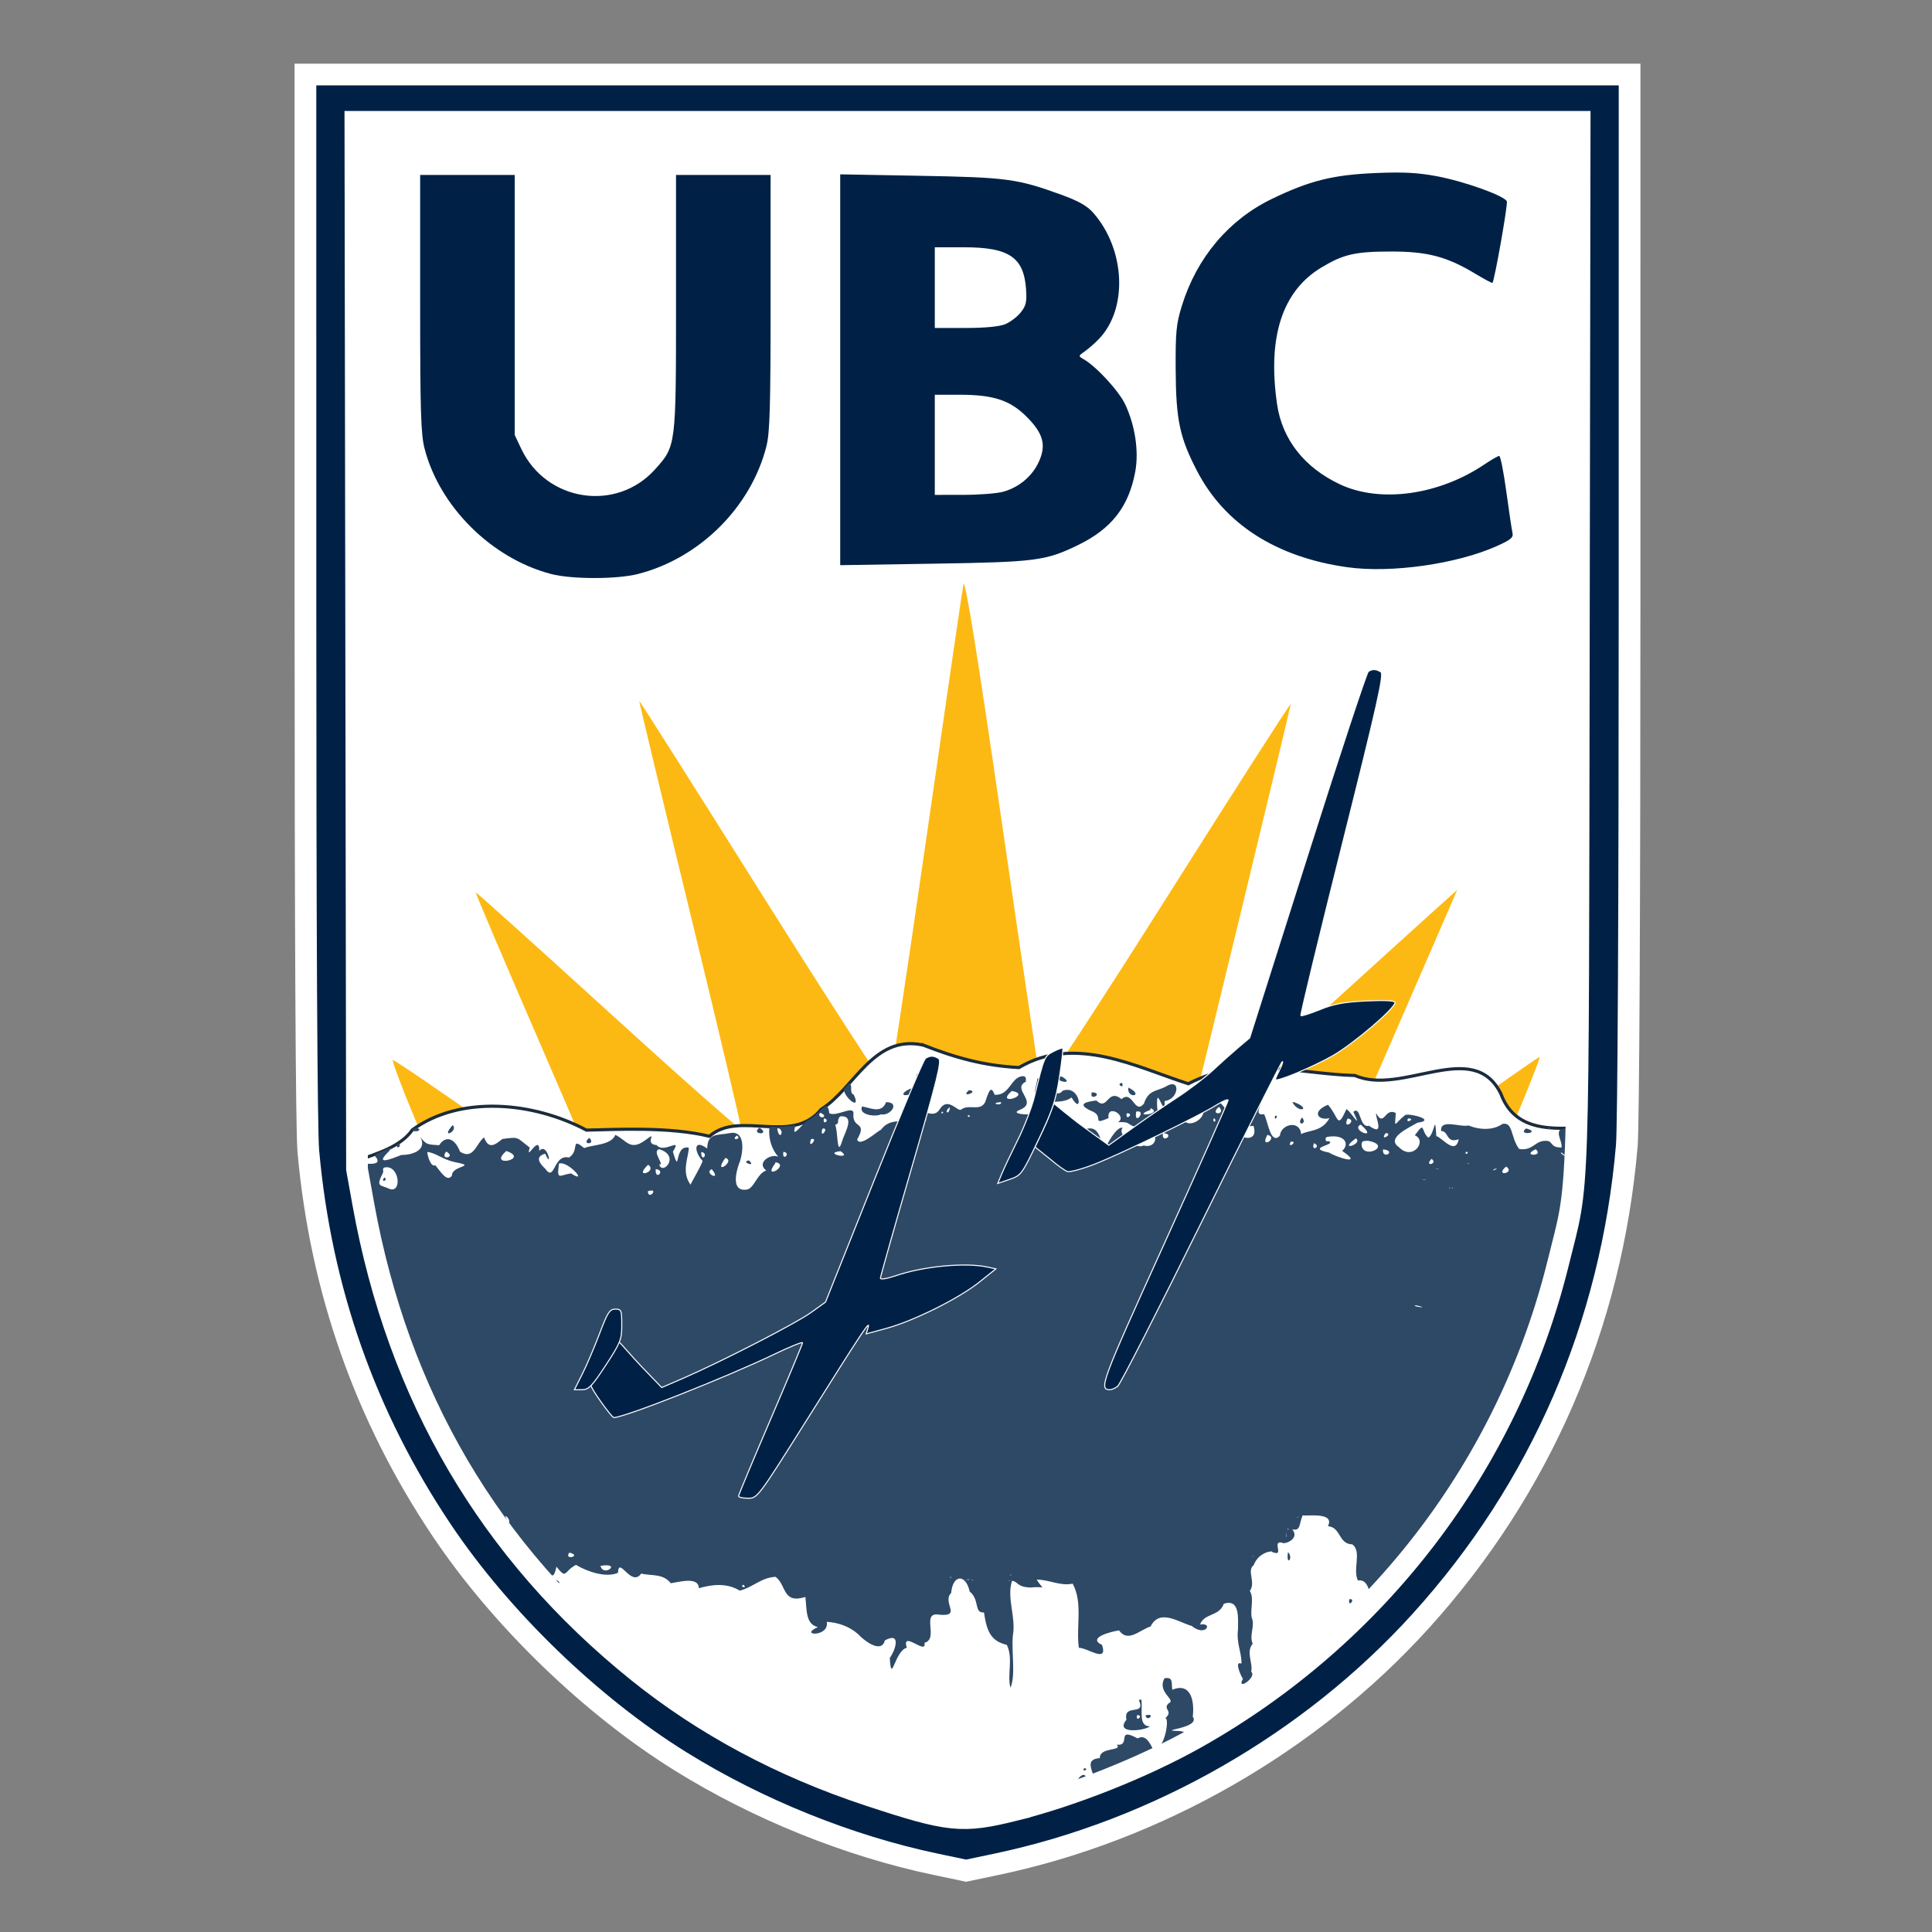 <?xml version="1.0" encoding="UTF-8" standalone="no"?>
<!-- Created with Inkscape (http://www.inkscape.org/) -->

<svg
   xmlns:dc="http://purl.org/dc/elements/1.1/"
   xmlns:cc="http://creativecommons.org/ns#"
   xmlns:rdf="http://www.w3.org/1999/02/22-rdf-syntax-ns#"
   xmlns:svg="http://www.w3.org/2000/svg"
   xmlns="http://www.w3.org/2000/svg"
   xmlns:sodipodi="http://sodipodi.sourceforge.net/DTD/sodipodi-0.dtd"
   xmlns:inkscape="http://www.inkscape.org/namespaces/inkscape"
   width="256px"
   height="256px"
   viewBox="0 0 256 256"
   version="1.1"
   id="SVGRoot"
   inkscape:version="0.92.5 (2060ec1f9f, 2020-04-08)"
   sodipodi:docname="soaring logo.svg"
   inkscape:export-filename="/home/kb1rd/Documents/School/Misc/soaring logo.png"
   inkscape:export-xdpi="399.96674"
   inkscape:export-ydpi="399.96674">
  <rect x="0" y="0" width="256" height="256" fill="#808080" stroke="none"/>
  <defs
     id="defs1727" />
  <sodipodi:namedview
     id="base"
     pagecolor="#ffffff"
     bordercolor="#666666"
     borderopacity="1.0"
     inkscape:pageopacity="0.0"
     inkscape:pageshadow="2"
     inkscape:zoom="2"
     inkscape:cx="40.300005"
     inkscape:cy="139.04779"
     inkscape:document-units="px"
     inkscape:current-layer="layer1"
     showgrid="false"
     inkscape:window-width="1624"
     inkscape:window-height="986"
     inkscape:window-x="56"
     inkscape:window-y="27"
     inkscape:window-maximized="1"
     inkscape:grid-bbox="true" />
  <g
     inkscape:label="Layer 1"
     inkscape:groupmode="layer"
     id="layer1">
    <path
       style="fill:#ffffff;fill-opacity:1;stroke:none;stroke-width:2.877;stroke-miterlimit:4;stroke-dasharray:none;stroke-opacity:1"
       d="M 123.962,247.022 C 112.449,244.601 100.458,239.768 90.234,233.425 78.357,226.057 66.418,214.521 58.566,202.826 48.424,187.719 42.496,170.887 40.854,152.528 40.61,149.807 40.474,123.513 40.473,79.083 l -10e-4,-69.206 h 87.729 87.729 l -0.003,68.838 c -0.001,41.904 -0.145,70.496 -0.365,73.077 -2.033,23.808 -11.435,45.485 -27.338,63.032 -14.59,16.099 -34.845,27.713 -56.153,32.198 l -4.055,0.853 z"
       id="path1982-2"
       inkscape:connector-curvature="0"
       sodipodi:nodetypes="ccscsccccccccc" />
    <path
       style="fill:#fdb913;fill-opacity:1;stroke-width:0.448"
       d="m 121.512,209.987 c -8.208,-2.951 -11.349,-4.227 -16.79,-6.818 -25.017,-11.918 -37.736,-25.991 -49.836,-55.144 -1.68,-4.046 -2.958,-7.448 -2.841,-7.559 0.117,-0.111 6.6,4.314 14.406,9.833 7.806,5.52 14.245,9.902 14.309,9.739 0.064,-0.163 -3.924,-9.609 -8.862,-20.992 -4.938,-11.383 -8.923,-20.739 -8.855,-20.791 0.068,-0.052 7.983,7.067 17.589,15.82 9.607,8.753 17.519,15.752 17.584,15.554 0.065,-0.198 -2.967,-13.035 -6.737,-28.526 -3.77,-15.491 -6.819,-28.197 -6.775,-28.235 0.044,-0.039 7.419,11.602 16.39,25.867 8.971,14.266 16.445,25.793 16.608,25.615 0.164,-0.177 2.406,-14.963 4.982,-32.857 2.576,-17.894 4.816,-33.223 4.976,-34.063 0.197,-1.033 1.887,9.469 5.21,32.367 2.705,18.642 5.012,34.16 5.125,34.484 0.114,0.324 7.591,-11.097 16.617,-25.38 9.026,-14.283 16.41,-25.804 16.41,-25.604 2.8e-4,0.435 -13.276,55.278 -13.585,56.117 -0.118,0.32 -0.028,0.517 0.201,0.437 0.228,-0.08 7.007,-6.14 15.064,-13.467 8.057,-7.327 15.94,-14.479 17.518,-15.893 l 2.87,-2.571 -2.725,6.285 c -1.499,3.457 -5.629,12.957 -9.178,21.112 -3.549,8.155 -6.376,14.9 -6.281,14.99 0.095,0.09 6.656,-4.456 14.581,-10.102 7.925,-5.646 14.459,-10.218 14.52,-10.16 0.163,0.155 -3.613,9.397 -6.085,14.894 -13.134,29.195 -30.033,43.452 -66.522,56.119 l -3.516,1.221 z"
       id="path2079-2-0-6"
       inkscape:connector-curvature="0"
       sodipodi:nodetypes="scssccscscccscscscscccsscsccsscccs" />
    <g
       style="stroke-width:0.324;stroke-miterlimit:4;stroke-dasharray:none"
       id="g938"
       transform="matrix(0.432,0,0,0.43,244.397,-35.481)">
      <path
         style="fill:#ffffff;fill-opacity:1;stroke:#1c2c3d;stroke-width:0.971;stroke-miterlimit:4;stroke-dasharray:none;stroke-opacity:1"
         d="m -282.594,404.549 c -15.341,-3.34 -21.099,13.481 -31.23,19.761 -9.041,11.26 -25.035,0.151 -34.314,8.351 -12.281,-3.025 -28.796,-2.078 -37.72,-1.901 -16.196,-8.687 -38.62,-10.854 -53.379,-0.09 -7.145,10.345 -28.662,8.602 -30.935,19.673 7.642,58.944 37.876,114.186 82.744,152.854 31.871,27.965 71.44,47.347 113.033,55.178 25.655,-0.128 50.009,-11.195 72.964,-21.743 77.381,-38.143 131.67,-120.418 134.537,-207.132 -12.953,-1.188 -32.558,6.248 -38.498,-9.966 -8.438,-17.257 -30.242,0.796 -44.716,-5.588 -17.934,-0.532 -34.158,-6.389 -51.135,2.527 -15.832,-5.073 -34.691,-15.247 -51.949,-4.988 -10.801,-0.592 -19.458,-3.013 -29.403,-6.938 z"
         id="path2200-9-2"
         inkscape:connector-curvature="0" />
      <path
         style="fill:#2e4966;fill-opacity:1;stroke:none;stroke-width:0.971;stroke-miterlimit:4;stroke-dasharray:none;stroke-opacity:1"
         d="m -284.454,413.417 c -1.5,4.807 3.663,0.331 0,0 z m 32.486,0.709 c -3.737,0.168 -3.917,6.021 -8.671,5.751 -0.876,-1.994 -1.312,-2.813 -2.896,2.205 -1.503,3.075 -4.912,0.528 -7.359,2.318 -0.986,0.951 -4.06,-4.077 -6.558,-0.141 -2.426,4.093 -6.919,-2.23 -8.88,2.205 -2.758,2.737 -6.125,0.18 -9.178,4.164 -1.341,0.626 -6.513,5.511 -7.314,3.037 3.207,-5.71 -1.335,-3.185 -1.159,-7.678 0.473,-3.322 -4.915,0.79 -7.377,-0.405 -0.143,-1.503 -0.52,-2.144 -1.032,-2.273 -0.471,0.349 -0.945,0.696 -1.435,1 -1.339,1.667 -2.841,2.801 -4.44,3.623 -1.964,1.573 -4.832,5.759 -3.476,1.473 -0.07,-0.058 -0.157,-0.092 -0.231,-0.145 -2.386,0.509 -4.912,0.54 -7.467,0.436 -0.108,0.102 -0.236,0.192 -0.326,0.305 -0.232,3.174 0.476,6.299 2.734,8.978 -2.137,-1.127 -6.894,1.787 -3.675,4.219 -2.857,0.99 -3.728,5.64 -6.042,5.905 -4.75,0.638 -3.216,-5.371 -2.322,-7.951 1.231,-2.761 2.334,-10.457 -2.752,-9.478 -4.093,0.775 -6.863,-0.096 -7.001,4.764 -4.301,-3.211 -3.984,1.068 -1.484,3.705 0.594,0.069 -3.855,7.51 -3.589,7.473 -2.991,-4.008 -0.578,-8.571 -0.57,-11.442 -4.677,-1.003 -2.489,9.086 -4.883,1.255 3.035,-4.898 -2.696,0.778 -4.978,-2.05 -4.289,-0.325 0.984,-4.886 -3.602,-1.418 -4.608,3.33 -5.697,-0.172 -9.065,-1.732 -1.279,3.251 -6.989,2.968 -9.567,4.078 -4.362,-3.624 -1.249,0.808 -4.662,2.909 -4.818,-1.18 -4.265,7.756 -7.25,3.473 -1.949,-1.824 -3.18,-3.774 -0.027,-4.664 2.315,5.4 0.746,-3.826 -1.828,-0.859 0.156,-5.538 -4.422,3.854 -2.901,-1.005 -4.206,-3.246 -3.132,-3.362 -8.418,-2.664 -2.431,2.013 -4.278,3.184 -5.603,-0.5 -2.37,1.751 -3.206,7.125 -7.372,4.414 -1.567,-4.052 -4.301,-5.234 -6.422,-1.991 -3.621,-0.228 -3.935,-0.167 -5.73,-2.487 2.241,4.239 -3.042,5.553 -5.856,5.487 -3.154,1.257 -8.474,3.412 -3.811,-1.118 0.442,-0.595 0.679,-1.023 0.778,-1.332 -1.449,0.765 -2.992,1.439 -4.589,2.05 -0.416,0.536 -0.535,1.006 -0.041,1.227 2.126,3.153 -5.332,1.362 -6.68,1.714 -2.337,-1.333 -2.457,5.582 -5.535,3.137 0.029,1.633 -1.969,1.013 -4.146,0.886 -1.586,1.255 -2.771,2.763 -3.331,4.682 0.18,1.678 0.386,3.383 0.616,5.128 -0.003,-0.185 0.109,-0.42 0.52,-0.736 1.419,1.113 -0.226,1.381 -0.502,0.882 0.376,2.85 0.798,5.746 1.308,8.674 1.049,5.558 2.301,11.071 3.743,16.534 1.326,4.639 2.838,8.979 4.585,12.651 -0.171,0.669 -0.231,1.373 -0.195,2.091 0.621,1.86 1.267,3.711 1.932,5.555 0.733,1.116 1.556,2.018 2.335,2.387 -0.612,0.335 -0.796,1.074 -0.724,1.964 0.533,1.394 1.076,2.785 1.634,4.169 0.85,1.242 1.799,2 2.29,1.209 -0.289,1.543 -0.131,3.221 0.312,4.982 1.763,4.046 3.64,8.042 5.616,11.988 1.955,3.387 3.898,6.729 5.168,9.76 0.431,0.772 0.851,1.551 1.29,2.318 6.205,10.844 13.242,21.21 21.009,30.994 2.042,-4.648 8.839,3.777 9.468,-1.487 1.363,-5.131 5.086,-0.099 6.761,-2.278 5.086,-3.24 6.326,5.825 7.762,-1.164 3.245,4.076 2.131,1.518 5.974,-0.564 3.522,2.133 9.27,4.065 12.894,2.459 0.231,-5.395 4.049,4.631 7.133,0.223 2.828,0.761 6.743,-0.109 9.056,2.987 2.616,-0.385 8.556,-2.142 8.613,1.532 4.034,-1.146 8.508,-1.737 12.55,0.75 4.029,-0.996 6.557,-4.051 10.993,-4.255 3.439,2.598 2.03,8.418 9.137,6.205 0.466,3.871 -0.002,8.437 3.847,9.278 -6.154,2.73 3.66,3.154 2.702,-1.618 3.287,0.186 6.823,1.3 9.604,3.773 1.602,1.771 7.124,6.279 8.228,1.955 4.946,-2.736 3.455,2.625 1.512,5.41 0.504,8.574 1.433,-2.136 5.209,-3.164 -1.736,-5.664 6.248,2.558 5.422,-1.5 4.625,-1.249 -1.354,-9.839 4.716,-8.651 6.819,0.564 0.574,-3.819 3.485,-6.733 0.475,-5.746 4.498,-5.922 5.662,-0.441 3.184,2.559 1.244,6.739 4.394,6.446 0.83,5.596 1.972,8.82 7.01,10.001 2.034,4.102 0.025,9.286 1.122,13.21 1.66,-3.939 0.244,-10.975 0.729,-16.097 1.023,-5.759 -1.959,-11.398 -0.262,-16.852 1.894,0.186 1.374,1.924 5.734,2.073 4.735,-0.551 4.045,1.198 1.833,-2.45 4.086,0.064 7.192,2.066 11.034,1.255 3.208,5.871 0.994,13.286 1.905,19.77 2.66,-0.028 8.973,4.896 7.114,-0.886 -4.739,-2.253 2.899,-4.14 5.205,-4.478 2.775,3.881 6.272,-0.112 9.681,-1.218 2.813,-5.654 8.731,-1.217 12.6,-0.164 4.339,3.558 6.699,-1.182 2.571,-0.418 1.274,-3.606 5.865,-2.398 7.277,-6.396 5.195,-1.768 4.297,5.053 4.367,7.733 -0.534,4.718 1.123,7.01 1.059,10.719 -2.27,-1.074 -0.276,3.604 0.444,4.664 -2.176,3.997 4.456,-0.564 2.548,-2.168 0.596,-2.772 -1.699,-6.017 0.448,-8.646 -1.172,-2.829 0.851,-5.38 -0.321,-8.151 -0.44,-2.765 0.813,-5.877 -0.552,-8.124 1.937,-2.596 -1.044,-6.313 1.163,-7.901 1.704,-4.566 6.546,-4.415 5.512,-4.182 4.345,1.953 -0.173,-3.486 3.163,-2.796 0.621,0.742 5.667,-1.097 3.177,-4.1 2.558,0.612 2.045,-1.447 3.168,-4.319 1.066,0.363 10.047,-1.167 7.771,3.359 4.006,0.271 3.197,5.537 7.49,5.591 2.99,2.309 0.025,7.527 1.706,11.147 4.604,-0.889 3.759,9.264 4.096,6.301 1.882,-2.1 6.395,-1.133 8.459,-2.873 1.569,1.858 3.715,2.317 4.114,-0.132 2.705,-0.55 4.699,-0.983 6.255,0.777 3.636,0.555 3.74,-1.485 6.757,-3.841 6.254,-7.915 12.041,-16.198 17.302,-24.807 0.421,-0.693 0.835,-1.389 1.249,-2.087 0.77,-1.288 1.525,-2.586 2.272,-3.887 0.793,-1.389 1.578,-2.783 2.344,-4.187 0.256,-0.467 0.507,-0.936 0.76,-1.405 11.059,-20.579 19.266,-42.706 24.081,-65.579 -5.292,-3.005 -0.958,-6.306 1.982,-10.815 1.18,-7.451 1.99,-14.968 2.412,-22.525 -0.452,-1.902 -1.693,-2.144 -4.499,1.414 -1.332,-4.031 -4.713,-0.326 -3.503,-5.691 -1.095,3.168 -4.911,-0.512 -6.879,0.864 0.102,-2.617 -1.687,6.288 -3.259,-0.777 -4.453,-0.204 -1.085,3.748 -1.489,5.805 -3.465,0.062 -2.588,-1.805 -4.395,-2.027 -3.762,-0.372 -4.182,3.184 -8.594,2.487 -2.676,-3.517 -1.815,-8.518 -5.187,-7.696 -2.698,1.961 -6.917,1.886 -10.359,0.446 -2.391,0.664 -8.825,-2.206 -8.391,1.732 2.426,-0.042 1.417,3.944 5.395,2.514 -1.015,5.174 -5.22,-0.664 -6.879,-0.959 -0.445,-7.491 -0.382,-0.88 -2.417,0.496 -2.437,-2.012 -0.806,-5.434 -4.168,-0.736 3.927,1.599 -0.663,8.103 -4.933,3.596 -4.042,-2.78 3.246,-5.992 5.752,-7.492 5.773,-0.772 -1.833,-2.853 -3.725,-2.405 -3.493,2.749 -3.314,4.676 -2.933,-0.568 -3.345,-1.896 -3.559,4.556 -6.01,0.096 -0.416,0.993 2.889,7.451 -2.204,3.823 -3.087,0.806 -2.424,-6.351 -4.815,-4.282 3.486,7.311 -2.289,-2.68 -2.276,-0.446 -2.769,5.945 -2.102,2.136 -5.494,-1.741 -5.252,2.142 -2.929,5.038 0.448,4.119 -2.288,4.258 -6.334,3.642 -8.685,4.923 -0.313,-4.35 -6.142,-3.233 -6.526,0.491 -2.889,2.994 -3.616,-4.43 -4.847,-6.646 -4.772,0.864 2.463,-6.617 -1.57,-6.855 -3.521,2.002 -1.477,6.222 -4.137,9.26 -2.727,-3.566 -2.966,-3.579 -6.227,-4.232 -2.776,-3.29 -4.856,-5.395 -6.644,0.396 0.485,3.122 -4.435,5.655 -5.969,3.396 -2.849,-2.526 -8.342,2.1e-4 -8.25,-4.396 -0.35,-7.61 2.467,4.66 2.317,-1.627 4.338,-0.371 5.121,-7.424 0.308,-4.423 -2.61,1.454 -5.296,0.931 -6.671,5.251 -2.921,3.549 -3.437,-4.408 -6.884,-1.391 -4.318,-3.563 -4.165,3.853 -7.712,0.414 -2.084,0.293 -6.698,0.827 -1.661,3.173 4.472,1.61 -0.24,4.664 5.408,2.264 -0.615,-4.602 5.887,-0.723 2.928,1.241 4.297,-0.199 2.523,0.945 5.766,1.523 4.827,0.324 2.44,0.845 2.661,3.705 4.176,-3.626 3.901,3.289 -0.62,1.937 -1.784,1.376 -8.233,-2.843 -6.436,-5.437 -1.669,-0.512 -4.858,4.752 -5.616,7.346 -1.089,-1.222 -0.635,-9.872 -7.051,-6.287 -3.915,-1.093 -4.7,4.037 -8.545,0.864 0.959,-4.989 -5.575,-2.808 -3.937,-6.96 -0.927,1.474 -10.258,1.051 -6.413,-0.464 5.996,-2.385 -2.661,-6.404 1.878,-8.683 -0.003,-0.902 0.295,-1.608 -0.869,-1.718 z m -217.385,40.813 c -0.006,-0.049 -0.012,-0.097 -0.018,-0.145 7.8e-4,0.053 -0.005,0.103 0.018,0.145 z m 166.086,-40.809 c -0.141,0.157 -0.285,0.306 -0.425,0.464 0.231,-0.092 0.387,-0.25 0.425,-0.464 z m 62.971,0.041 c -3.037,1.314 4.259,2.881 0.815,0.423 z m -40.496,0.041 c -6.161,3.39 1.056,2.063 0,0 z m 33.708,0.564 c -0.122,-0.01 -0.263,0.018 -0.434,0.096 -0.404,2.891 -2.235,6.77 1.29,7.014 -0.704,3.23 7.957,4.801 1.575,0.382 1.405,-0.516 5.197,0.273 7.59,-1.568 3.608,6.173 2.822,-4.095 -2.702,-2.082 -2.491,2.99 -3.408,-3.28 -5.739,-2.255 -0.93,0.399 -0.728,-1.519 -1.579,-1.587 z m 5.282,1.023 c -1.152,2.051 1.785,0.277 0,0 z m 20.198,0.395 c -2.049,0.327 0.971,2.2 0,0 z m -83.695,0.2 c -0.544,0.612 -1.091,1.227 -1.638,1.823 0.378,2.874 5.432,6.635 3.078,1.632 -1.631,-0.68 -0.041,-3.008 -1.439,-3.455 z m 20.66,0.991 c -6.211,1.755 -4.531,4.227 0.389,1.177 1.024,-0.38 0.604,-1.44 -0.389,-1.177 z m 65.012,0.264 c -0.617,3.642 5.225,2.627 0,0 z m -48.896,0.796 c -3.039,2.711 3.539,0.342 0,0 z m 13.107,0.255 c 6.678,1.149 -5.481,4.934 0,0 z m 24.561,0.405 c -0.916,3.073 3.94,0.195 0,0 z m 42.746,1.005 c -5.353,0.69 1.83,1.437 2.05,2.082 0.321,-0.88 -1.573,-1.156 -2.05,-2.082 z m -105.848,2.037 c -1.349,3.741 -5.073,1.637 -7.359,1.323 -1.236,2.737 4.488,3.269 5.766,2.423 2.957,0.642 6.056,-3.793 1.593,-3.746 z m 35.274,0 c 0.387,1.41 -4.009,0.214 0,0 z m 89.343,0 c 2.005,3.719 6.093,2.032 0.52,0 z m -22.529,1.459 c 2.564,2.513 -3.2,2.742 0,0 z m -82.509,0.086 c -0.134,2.742 -2.14,1.501 0,0 z m 61.6,0.309 c 4.079,1.923 -6.419,2.914 -0.149,0.55 z m -3.883,0.991 c 2.408,-0.008 -1.334,4.663 -0.57,0.068 0.218,-0.046 0.41,-0.068 0.57,-0.068 z m -60.07,0.068 c 1.007,0.359 -0.989,1.016 0,0 z m -37.623,0.273 c 3.582,1.362 -0.818,2.519 0,0 z m 94.213,0.255 c 2.551,-0.155 -0.521,2.71 0,0 z m -18.266,0.223 c -3.136,2.064 2.713,5.466 0,0 z m -30.413,0.277 c 1.449,0.512 -0.379,1.053 0,0 z m 94.597,0.268 c -0.089,-0.026 -0.221,-0.022 -0.407,0.027 -0.434,1.817 1.033,0.154 0.407,-0.027 z m -133.79,0.159 c 4.872,-0.339 1.202,5.291 0.561,7.678 -1.643,5.459 -1.233,-3.448 -2.118,-5.01 1.7,-0.72 0.209,-1.295 1.557,-2.668 z m 141.633,0.341 c -2.037,2.764 1.923,2.197 0,0 z m -117.737,0.009 c 0.952,0.126 -0.717,1.654 -0.579,0.045 0.256,-0.052 0.443,-0.064 0.579,-0.045 z m 90.701,0.205 c 1.344,0.88 -0.635,1.9 0,0 z m -119.593,0.064 c 2.188,0.417 -0.588,2.528 0,0 z m 160.623,0.041 c 3.278,0.527 -1.841,3.962 0,0 z m 18.533,0 c 2.581,-0.071 -1.002,1.924 0,0 z m -148.096,0.241 c 1.018,0.122 -0.915,1.346 -0.629,0.023 0.281,-0.038 0.484,-0.04 0.629,-0.023 z m 69.33,0.536 c 1.016,0.215 -1.034,1.956 -0.643,0.018 0.286,-0.047 0.497,-0.049 0.643,-0.018 z m 64.225,1.091 c 5.915,5.106 -3.343,1.786 0,0 z m -278.497,0.177 c -4.057,4.605 1.929,1.861 0,0 z m 245.631,0.218 c 2.419,7.711 -11.297,1.222 0,0 z m -29.621,0.086 c 1.454,0.51 -0.38,1.051 0,0 z m -227.283,0.445 c -0.354,0.238 -0.722,0.448 -1.068,0.7 -0.012,0.017 -0.029,0.029 -0.041,0.045 0.42,0.982 3.832,0.093 1.109,-0.746 z m 347.356,0.018 c -0.846,0.626 0.921,0.709 0.561,0.045 -0.187,-0.016 -0.376,-0.027 -0.561,-0.045 z m -241.983,0.018 c -2.955,2.235 3.768,2.404 0,0 z m 5.494,0.041 c 2.541,0.547 0.694,4.379 0,0.514 z m 229.65,0.195 c -3.009,2.375 5.135,1.398 0,0 z m -215.199,0.073 c 0.999,0.345 -1.477,3.28 -0.661,0.036 0.304,-0.082 0.518,-0.086 0.661,-0.036 z m 103.821,1.359 c 4.053,0.275 -0.646,3.587 0,0 z m 68.325,0 c 2.608,0.153 -2.121,2.868 0,0 z m -36.269,0.527 c 3.606,1.017 -2.66,4.704 0,0 z m -162.76,0.236 c 1.827,1.154 -2.151,1.766 0,0 z m 182.858,0.25 c 4.025,-0.044 4.898,2.648 2.81,4.482 6.784,4.654 -1.604,2.036 -3.987,0.532 -7.628,-1.541 2.762,-2.417 -0.217,-3.564 -0.859,0.459 -1.231,-0.809 -0.525,-1.255 0.704,-0.128 1.344,-0.189 1.919,-0.195 z m -228.107,0.464 c -2.795,2.195 2.263,2.235 0,0 z m 235.131,0.155 c 2.421,1.766 -5.837,4.238 0,0 z m -166.407,0.205 c 1.006,0.379 -1.859,3.227 -0.692,0.014 0.325,-0.072 0.549,-0.068 0.692,-0.014 z m 170.064,0.527 c 7.735,1.391 -1.198,5.817 -1.878,1.537 -0.193,-1.673 0.687,-1.421 1.878,-1.537 z m -23.647,0.282 c 2.492,-0.286 -1.176,2.566 0,0 z m 7.114,0.482 c 2.478,0.927 -1.027,2.911 0,0 z m -280.959,0.045 c -1.286,2.394 1.912,0.65 0,0 z m 364.038,1.323 c 1.529,-0.056 -0.381,1.841 0,0 z m -283.864,0.477 c 6.658,2.104 0.877,8.248 -0.036,4.682 1.905,0.391 -2.455,-4.102 0.036,-4.682 z m 268.811,0.014 c 2.756,2.331 -4.637,2.175 -0.041,0.027 z m -46.828,0.041 c 4.422,0.434 -0.355,3.447 0,0 z m -268.902,0.495 c 7.48,2.536 -6.089,5.325 0,0 z m 102.499,0.055 c 4.226,2.843 -5.823,0.633 0,0 z m -120.955,0.118 c 3.379,1.863 -2.249,2.864 0,0 z m 103.441,0.082 c 2.581,0.322 -0.558,3.283 0,0 z m 209.71,0.032 c 0.677,0.143 -0.686,1.301 -0.425,0.009 0.191,-0.031 0.329,-0.03 0.425,-0.009 z m -318.948,0.009 c 2.745,0.302 4.635,2.303 8.431,3.132 7.256,1.396 -0.942,0.945 -0.851,4.146 -1.476,2.182 -3.387,-1.086 -5.105,-3.178 -1.459,0.688 -2.4,-2.988 -2.476,-4.1 z m 84.039,0 c 2.555,0.415 -0.114,3.597 0,0 z m 263.905,0.2 c 3.396,2.617 -1.315,-0.139 0,0 z m 7.825,1.077 c -0.354,0.853 -0.354,-0.147 0,0 z m -264.349,0.577 c 3.458,0.865 -4.149,5.873 0,0 z m 216.611,0.273 c 2.249,1.502 -2.507,2.665 0,0 z m -209.402,0.473 c -2.763,0.489 2.63,2.31 0,0 z m 8.232,0.573 c 4.535,0.881 -4.174,5.767 -0.24,0.482 z m 212.502,0.286 c 0.166,0.099 0.083,0.507 -0.249,0.045 0.111,-0.081 0.194,-0.078 0.249,-0.045 z m -278.388,0.036 c 3.042,0.06 8.277,6.455 3.118,3.118 -3.621,0.519 -4.415,2.362 -3.693,-3.041 0.18,-0.057 0.372,-0.081 0.575,-0.077 z m 26.792,0.45 c 3.029,2.198 -4.754,4.536 -0.1,0.077 z m 263.154,0.555 c 3.035,2.054 -3.863,3.283 0,0 z m -343.201,0.218 c 3.782,0.204 4.401,7.848 0.81,6.71 -3.018,-1.439 -4.41,-0.405 -2.064,-5.123 0.138,-0.619 -0.33,-1.306 0.453,-1.523 0.28,-0.057 0.549,-0.077 0.801,-0.064 z m 321.93,0.432 c 0.128,-0.007 0.479,0.042 0.729,0.064 -0.809,0.133 -1.246,-0.034 -0.729,-0.064 z m 18.384,0.023 c -0.008,0.165 -1.836,0.936 -0.774,0.118 0.576,-0.16 0.776,-0.173 0.774,-0.118 z m -257.959,0.118 c 3.255,0.3 -0.281,3.872 0,0 z m 17.184,0.023 c 3.279,4.013 -2.69,1.163 0,0 z m -111.845,2.096 c 4.511,2.298 2.959,3.539 -0.969,4.232 -3.697,-1.572 -0.24,-2.921 0.969,-4.232 z m 11.572,0.432 c -1.709,1.354 1.059,1.433 0,0 z m 318.599,0.614 c 0.157,-0.01 0.561,0.024 0.892,0.045 -0.906,0.141 -1.479,-0.008 -0.892,-0.045 z m -323.034,1.864 c 1.38,3.778 -1.905,5.235 0.606,9.533 -2.099,3.295 -1.061,-4.986 -5.422,-4.464 2.552,-2.709 1.605,-2.35 4.743,-4.946 z m 331.203,0.664 c -0.357,0.646 -0.359,-0.2 0,0 z m 0.539,0 c 0.359,-0.2 0.357,0.646 0,0 z m -245.567,0.896 c 1.8,-0.05 -0.955,2.866 -1.073,0.227 0.464,-0.153 0.816,-0.22 1.073,-0.227 z m -96.561,4.869 c 4.738,-0.082 4.118,5.75 6.264,5.641 -0.54,4.189 0.223,9.176 -5.177,7.046 -1.11,-3.832 -2.874,-7.05 -3.381,-8.537 -4.877,-1.586 1.896,-1.881 2.295,-4.15 z m -3.946,7.496 c 1.792,1.286 -1.274,1.57 0,0 z m 2.082,2.346 c 1.904,3.875 -4.92,1.128 -0.955,1.264 l 0.48,-0.632 z m 0.616,5.887 c 1.546,2.146 -2.204,1.597 0,0 z m 7.553,0.277 c 6.892,2.41 -0.914,5.67 -0.53,0.532 z m -2.584,3.173 c 1.274,6.273 -7.433,0.302 -0.462,0.205 z m 1.942,2.364 c 0.234,-0.005 0.521,0.013 0.864,0.05 3.766,4.417 -4.367,0.022 -0.864,-0.05 z m -6.97,1.132 c 4.156,0.221 0.731,4.202 0,0 z m 7.893,1.564 c 1.237,3.543 -2.888,2.725 0,0 z m -6.834,3.996 c 2.427,-0.321 -0.385,2.343 0,0 z m 10.844,0.996 c 0.226,0.183 -7.378,4.655 0,0 z m 320.554,1.282 c 5.192,1.18 -2.299,0.216 0,0 z m -324.596,2.782 c -0.007,0.102 -0.825,1.085 -1.883,2.291 1.016,-1.518 1.893,-2.442 1.883,-2.291 z m 15.555,40.8 c 0.002,0.206 -0.775,0.053 0,0 z m 17.329,1.105 h 0.005 v 0.923 h -0.005 z m -8.232,9.392 c 0.207,-0.002 0.229,0.703 0,0 z m 20.538,10.819 c 1.782,0.534 1.612,4.481 0,0 z m 243.268,0.054 c -0.256,0.953 -0.46,0.493 0,0 z m -2.992,3.873 c 0.188,0.084 -0.754,0.728 -0.158,0.005 0.081,-0.017 0.132,-0.017 0.158,-0.005 z m -0.561,1.068 c -0.031,2.031 -0.414,2.182 0,0 z m -243.223,4.541 c 5.165,5.112 -7.047,3.053 -1.371,0.209 0.457,-0.07 0.914,-0.14 1.371,-0.209 z m -1.457,0.636 c -2.439,0.386 2.344,3.675 1.525,0.041 -0.68,-0.092 -1.177,-0.096 -1.525,-0.041 z m 74.435,0.159 0.118,0.677 h -0.005 z m -73.571,0.277 c 1.528,-0.057 -0.381,1.846 0,0 z m 244.209,0.527 c -0.705,4.658 1.842,1.924 0,0 z m -220.436,0.164 c 4.114,1.044 -1.867,2.544 0,0 z m 209.768,1.014 c -0.236,0.761 -0.249,-0.071 0,0 z m -198.196,2.905 c 3.433,0.15 -1.322,3.372 -2.009,0.155 0.86,-0.132 1.519,-0.176 2.009,-0.155 z m -21.534,1.741 c -5.183,4.058 9.027,-0.26 0,0 z m -4.159,1.027 c 0.554,1.997 2.281,0.192 0,0 z m -0.892,0.032 c -0.863,3.38 1.809,-0.101 0,0 z m 150.576,0.045 c -0.353,0.853 -0.355,-0.147 0,0 z m -18.823,0.705 c 1.362,0.482 -0.287,0.245 0,0 z m -129.323,0.573 c -3.503,3.196 5.214,1.021 0,0 z m 7.508,0.059 c -16.767,3.717 9.098,2.647 0,0 z m 127.744,0.159 c 0.429,0.036 -0.486,0.262 -0.941,0.05 0.509,-0.053 0.798,-0.062 0.941,-0.05 z m 0.747,0.05 c 0.366,-0.094 0.518,0.74 0,0 z m 11.839,0.223 c 0.089,0.167 -1.503,0.191 0,0 z m -81.848,1.377 c 1.396,1.325 -1.397,0.66 0,0 z m -78.508,0.509 c -0.304,2.256 1.509,-0.329 0,0 z m 6.992,0.523 c -0.22,-0.017 -0.476,0.046 -0.688,0.009 -3.143,3.794 1.823,5.959 1.159,0.464 -0.067,-0.356 -0.25,-0.455 -0.471,-0.473 z m -4.453,1.064 c -0.095,-0.035 -0.232,-0.036 -0.421,0.005 -0.267,1.967 1.089,0.238 0.421,-0.005 z m 1.824,0.145 c -0.108,0.007 -0.248,0.043 -0.425,0.123 0.368,1.27 1.18,-0.168 0.425,-0.123 z m 9.079,0.091 c -3.382,1.849 5.316,1.755 0.095,0.041 z m 259.172,0.332 c -0.081,1.206 -1.005,-0.137 0,0 z m -271.626,0.773 c -0.178,0.077 -0.276,0.159 -0.326,0.241 0.143,0.172 0.282,0.347 0.425,0.518 0.309,0.066 0.553,-0.093 -0.1,-0.759 z m 267.368,0.209 c -3.546,2.803 0.425,3.182 2.299,4.332 -2.09,1.747 -1.128,2.628 0.611,0.564 -0.855,-2.872 -3.632,-2.065 -2.91,-4.896 z m -265.725,0.305 c -1.16,3.742 3.013,0.056 0,0 z m 275.745,0.477 c -2.557,-0.232 1.347,0.84 0,0 z m -13.428,0.041 c -0.143,-0.044 -0.348,-0.046 -0.629,0.014 -0.378,2.627 1.628,0.292 0.629,-0.014 z m 1.204,2.391 c -5.853,2.847 6.664,2.196 0,0 z m -2.095,2.605 c -2.015,0.377 0.443,1.669 0,0 z m -242.481,7.392 c -2.922,2.162 -2.538,5.504 -0.801,8.26 1.441,1.359 2.898,2.7 4.372,4.023 2.81,1.397 5.769,0.946 6.621,-3.459 -1.701,-4.148 -5.702,-8.039 -10.192,-8.824 z m 252.279,0.741 c -0.449,-0.02 -1.058,0.011 -1.86,0.114 0.36,2.636 5.004,0.029 1.86,-0.114 z m -9.35,2.764 c -0.804,2.597 -0.919,6.807 -0.009,8.992 0.473,-2.112 0.692,-6.552 0.009,-8.992 z m 8.631,0.364 c -0.273,0.002 -0.645,0.049 -1.14,0.159 0.069,1.996 3.051,-0.175 1.14,-0.159 z m -5.811,0.655 c -0.142,-0.027 -0.343,-0.025 -0.62,0.032 -0.325,2.006 1.613,0.16 0.62,-0.032 z m 5.702,2.446 c -0.243,0.008 -0.578,0.07 -1.032,0.205 -0.187,2.252 2.73,-0.263 1.032,-0.205 z m -6.178,4.164 c -0.829,1.561 1.944,-0.037 0,0 z m -58.264,0.759 c -0.25,-0.019 -0.549,-0.006 -0.905,0.041 -2.506,4.475 3.868,6.648 1.186,7.792 -1.847,1.921 1.664,2.158 -0.969,4.546 1.181,-0.193 0.268,7.35 -2.444,9.496 -1.398,3.07 -2.018,-5.461 -6.046,-3.278 -6.801,-3.68 -1.836,2.455 -6.381,1.932 1.879,2.099 -5.345,0.629 -5.205,4.146 -7.087,0.493 2.131,8.132 -3.919,7.674 -0.034,-6.052 -5.38,0.401 -3.114,3.723 3.02,-0.372 6.948,2.459 8.789,-1.064 4.521,1.235 4.059,-6.449 5.137,0.759 5.079,-0.25 5.213,-2.903 8.766,-0.468 2.333,0.626 9.376,2.249 9.513,-0.959 0.524,-3.617 1.547,0.6 3.24,1.932 1.041,-0.523 2.072,-1.062 3.105,-1.6 0.208,-0.373 0.418,-0.779 0.638,-1.282 -0.834,-4.918 -4.862,4.966 -3.544,-2.932 -1.856,-4.561 0.451,-3.092 -0.113,-7.814 1.01,-3.331 -0.767,-6.059 -4.241,-6.332 -7.446,-0.219 6.865,-0.708 4.25,-4.41 0.58,-4.952 -0.641,-10.634 -6.268,-8.301 -0.344,-1.83 0.275,-3.47 -1.475,-3.6 z m -173.259,1.764 c -2.308,1.766 8.186,-0.248 0,0 z m 228.79,0.164 c -1.905,5.045 2.883,-0.285 0,0 z m -224.16,3.673 c -1.506,0.518 0.462,1.706 0,0 z m 160.492,1.018 c -0.216,0.006 -0.672,0.257 -0.701,0.068 2.468,5.326 -4.842,0.9 -3.77,6.169 -3.698,4.526 5.469,3.409 7.228,2.037 -3.663,-0.019 -2.179,-4.945 -2.643,-8.169 0.005,-0.079 -0.041,-0.106 -0.113,-0.105 z m 46.412,0.332 c -0.752,2.928 1.482,-0.425 0,0 z m -190.932,3.441 c -3.504,2.714 3.024,2.805 0,0 z m 190.348,0 c -1.697,3.075 -8.173,1.966 -7.173,4.81 -1.049,1.38 -2.267,7.346 -0.262,8.033 1.786,-1.168 3.56,-2.352 5.313,-3.569 0.098,-0.11 0.18,-0.185 0.281,-0.3 -4.619,-0.645 -3.97,-7.409 0.647,-4.21 2.665,2.64 4.164,-5.266 1.195,-4.764 z m -201.016,0.441 c -2.558,0.363 -2.18,3.67 -1.317,4.955 0.221,0.164 0.444,0.324 0.665,0.486 0.354,0.012 0.693,-0.391 0.896,-1.514 -1.045,-1.496 0.92,-3.046 -0.244,-3.928 z m 157.636,0.523 c -0.244,-0.014 -0.574,0.013 -1.014,0.096 0.105,2.057 2.719,0.005 1.014,-0.096 z m -3.661,0.096 c 2.263,-0.144 -0.524,2.515 0,0 z m -145.652,2.45 c -4.431,1.901 3.221,2.93 0,0 z m 6.101,2.237 c -4.218,-0.191 -6.388,1.929 -0.33,3.278 1.44,2.063 4.568,-2.208 2.245,-3.046 -0.668,-0.131 -1.312,-0.205 -1.914,-0.232 z m 186.674,1.1 c -2.006,1.242 -1.189,1.358 -0.326,1.1 0.33,-0.234 0.662,-0.465 0.991,-0.7 -0.021,-0.148 -0.202,-0.29 -0.665,-0.4 z m -33.491,5.191 c 2.777,-0.18 -1.008,2.543 0,0 z m -139.407,5.123 c -3.433,1.647 -9.359,0.649 -10.568,0.936 1.728,1.042 3.46,2.074 5.214,3.073 0.141,0.064 0.192,0.093 0.339,0.159 1.793,0.344 13.012,-3.475 5.015,-4.169 z m 109.519,0.264 c -0.829,1.563 1.945,-0.036 0,0 z m 43.868,2.691 c -4.413,0.281 -6.744,3.607 -2.86,1.677 0.464,-0.256 0.922,-0.522 1.385,-0.782 0.47,-0.279 0.891,-0.509 1.475,-0.896 z m -23.575,0.259 c 3.096,2.229 -1.942,4.556 0,0 z m 5.227,0.991 c 1.29,0.175 -1.104,2.359 -0.797,0.064 0.353,-0.076 0.612,-0.089 0.797,-0.064 z m -13.337,0.318 c 0.679,0.143 -0.686,1.306 -0.425,0.014 0.191,-0.031 0.328,-0.034 0.425,-0.014 z m -7.386,0.786 c 2.061,1.872 -1.793,1.662 0,0 z m 22.733,0.009 c 0.677,0.143 -0.686,1.302 -0.425,0.009 0.191,-0.031 0.329,-0.03 0.425,-0.009 z m -1.629,5.387 c -0.172,-0.029 -0.422,-0.017 -0.774,0.05 -0.715,2.271 1.976,0.155 0.774,-0.05 z m -6.789,0.091 c -0.313,-0.02 -0.726,-0.003 -1.267,0.059 0.595,1.875 3.458,0.082 1.267,-0.059 z m -62.944,3.946 c -4.052,1.558 -7.111,-0.244 -10.432,1.086 -1.876,-0.215 -12.025,-1.15 -7.929,0.791 1.03,0.457 2.439,0.729 3.987,0.882 -1.391,-0.004 -2.736,-0.015 -4.159,0 0.989,-0.375 -9.529,0.528 -6.707,-0.905 -0.787,-2.059 -9.001,0.431 -12.355,-0.986 -2.618,0.414 -9.609,0.695 -3.915,1.923 0.34,0.545 1.413,1.176 2.878,1.85 3.029,1.172 6.078,2.29 9.151,3.337 3.305,1.069 6.538,2.086 9.319,2.982 6.836,2.018 13.763,3.701 20.746,5.082 1.145,0.164 2.268,0.293 3.372,0.386 5.391,-0.104 10.724,-0.683 15.999,-1.632 4.918,-1.052 11.09,-2.496 14.844,-3.823 1.854,-0.714 6.75,-2.145 11.093,-3.555 2.315,-0.86 4.616,-1.744 6.906,-2.673 1.125,-0.746 0.538,-1.22 -3.29,-1.132 -0.323,-0.186 -0.715,-0.281 -1.154,-0.314 0.96,-0.107 1.938,-0.131 2.969,-0.014 2.392,0.222 3.805,0.228 4.675,0.15 0.315,-0.132 0.636,-0.253 0.95,-0.386 -0.204,-0.216 -1.021,-0.452 -2.186,-0.627 1.189,0.008 2.379,0.018 3.571,0.054 0.383,-0.164 0.759,-0.335 1.141,-0.5 1.866,-1.716 -10.423,-0.74 -13.966,-0.814 -12.692,-0.261 -25.408,0.062 -38.084,-0.714 -4.503,0.122 0.843,3.404 -5.675,1.9 -3.367,0.317 -6.725,0.395 -10.133,0.409 1.633,-0.125 3.196,-0.305 4.431,-0.577 3.115,-1.423 11.882,-0.265 3.955,-2.182 z m -46.846,0.855 c -0.319,-0.048 -0.645,-0.052 -0.968,0.009 0.035,0.02 0.051,0.026 0.086,0.045 0.954,0.414 1.91,0.825 2.869,1.227 0.547,-0.05 -0.578,-1.071 -1.987,-1.282 z m 25.064,0.027 c -0.095,-0.018 -0.232,-0.015 -0.416,0.023 -0.217,1.337 1.078,0.105 0.416,-0.023 z m -5.051,1.682 c 0.361,0.566 -9.402,0.296 0,0 z m 72.824,0.132 c -4.316,0.434 -13.748,1.577 -8.327,0.932 2.763,-0.461 5.541,-0.737 8.327,-0.932 z m -41.474,0.041 c 0.092,0.013 0.206,0.051 0.348,0.127 -0.493,0.983 -0.993,-0.22 -0.348,-0.127 z m -44.067,0.136 c 0.396,-0.034 1.14,-0.037 2.362,0.023 -1.604,0.432 -3.551,0.079 -2.362,-0.023 z m 54.218,0.164 c 0.162,-0.04 1.05,-0.024 3.218,0.118 2.347,0.643 -3.703,0.003 -3.218,-0.118 z m -17.542,0.091 c 0.407,-0.073 0.318,0.864 -0.204,0.105 0.079,-0.059 0.145,-0.094 0.204,-0.105 z m 25.272,0.25 c 3.899,0.115 3.121,0.62 0,0 z m -60.229,0.314 c 0.783,0.085 0.533,0.398 0,0 z m 81.129,0.664 c -2.068,0.69 -3.884,1.366 -4.182,0.782 1.503,-0.152 2.859,-0.458 4.182,-0.782 z m -5.752,0.918 c -2.216,0.731 -3.261,0.623 0,0 z"
         id="path2200-9-2-9"
         inkscape:connector-curvature="0" />
    </g>
    <path
       style="fill:#002145;fill-opacity:1;stroke:#ffffff;stroke-width:2.877;stroke-miterlimit:4;stroke-dasharray:none;stroke-opacity:1"
       d="M 123.962,247.022 C 112.449,244.601 100.458,239.768 90.234,233.425 78.357,226.057 66.419,214.521 58.567,202.826 48.424,187.719 42.496,170.887 40.854,152.528 40.61,149.807 40.474,123.513 40.473,79.083 L 40.472,9.876 h 87.729 87.729 l -0.003,68.838 c -0.001,41.904 -0.145,70.496 -0.365,73.077 -2.033,23.808 -11.435,45.485 -27.338,63.032 -14.59,16.099 -34.845,27.713 -56.153,32.198 l -4.055,0.853 z m 10.503,-7.183 c 7.624,-1.902 17.055,-5.655 23.971,-9.541 24.126,-13.555 41.482,-36.32 48.05,-63.026 2.795,-11.366 2.591,-5.189 2.715,-82.108 l 0.111,-69.022 H 128.201 47.09 l 0.108,69.391 0.108,69.391 0.832,4.608 c 4.6,25.487 16.746,46.173 36.388,61.974 8.791,7.073 19.037,12.556 30.59,16.37 10.688,3.529 12.384,3.701 19.35,1.964 z"
       id="path1982"
       inkscape:connector-curvature="0"
       sodipodi:nodetypes="ccscsccccccccccsssccccccsscc" />
    <path
       style="fill:#002145;fill-opacity:1;stroke-width:0.369"
       d="m 72.997,76.05 c -7.86,-2.064 -14.751,-8.903 -16.74,-16.613 -0.492,-1.908 -0.584,-4.946 -0.584,-19.26 v -16.995 h 6.266 6.266 v 17.232 17.232 l 0.874,1.843 c 3.314,6.989 12.588,8.409 17.711,2.712 2.801,-3.115 2.787,-3.01 2.787,-22.13 v -16.89 h 6.266 6.266 v 16.879 c 0,13.83 -0.1,17.275 -0.556,19.076 -2.042,8.065 -8.849,14.837 -17.006,16.917 -2.826,0.721 -8.808,0.719 -11.558,-0.003 z m 105.514,-0.892 c -9.397,-1.326 -16.233,-5.704 -19.886,-12.737 -2.316,-4.458 -2.804,-6.766 -2.842,-13.435 -0.029,-4.998 0.074,-6.06 0.823,-8.478 1.973,-6.367 6.198,-11.382 11.923,-14.151 5.004,-2.42 8.099,-3.191 13.76,-3.429 3.647,-0.153 5.583,-0.052 8.1,0.423 3.707,0.7 8.994,2.601 9.276,3.336 0.15,0.39 -1.621,10.419 -1.906,10.796 -0.045,0.06 -1.056,-0.479 -2.247,-1.197 -3.787,-2.284 -6.369,-2.967 -11.196,-2.959 -4.755,0.007 -6.293,0.359 -9.202,2.103 -5.207,3.123 -7.186,9.206 -5.897,18.125 0.674,4.665 3.624,8.419 8.354,10.633 5.335,2.497 13.095,1.418 19.138,-2.66 0.909,-0.613 1.784,-1.115 1.946,-1.115 0.162,0 0.582,2.115 0.935,4.7 0.353,2.585 0.721,5.045 0.818,5.468 0.148,0.642 -0.189,0.932 -2.062,1.773 -5.322,2.389 -14.044,3.622 -19.835,2.805 z m -67.179,-26.163 v -25.893 l 10.598,0.191 c 11.456,0.207 12.846,0.392 18.613,2.478 2.362,0.855 3.499,1.495 4.323,2.433 4.238,4.827 4.609,12.638 0.792,16.665 -0.531,0.56 -1.381,1.309 -1.887,1.664 -0.901,0.63 -0.905,0.654 -0.184,1.065 1.675,0.954 4.662,4.197 5.503,5.975 1.314,2.777 1.834,6.233 1.341,8.907 -0.858,4.657 -3.133,7.58 -7.582,9.744 -4.288,2.086 -5.556,2.25 -19.076,2.466 l -12.441,0.199 z m 21.564,16.172 c 2.058,-0.562 3.78,-1.968 4.68,-3.82 1.11,-2.285 0.715,-3.868 -1.526,-6.109 -2.215,-2.215 -4.405,-2.934 -8.934,-2.934 h -3.251 v 6.635 6.635 l 3.778,-0.003 c 2.078,-0.001 4.442,-0.183 5.253,-0.405 z m 0.319,-22.218 c 0.669,-0.28 1.592,-0.985 2.051,-1.567 0.696,-0.882 0.811,-1.399 0.688,-3.11 -0.299,-4.18 -2.269,-5.505 -8.182,-5.505 h -3.907 v 5.345 5.345 h 4.067 c 2.622,0 4.499,-0.181 5.283,-0.508 z"
       id="path1982-7"
       inkscape:connector-curvature="0"
       sodipodi:nodetypes="ccscccccccscccsccccsccccccccccccccscccscccccccccccscccccscccccccccscccsc" />
    <g
       id="g991"
       transform="matrix(1.393,0,0,1.393,226.863,-59.304)"
       style="fill:#002145;fill-opacity:1;stroke:#fbfbfb;stroke-width:0.1;stroke-miterlimit:4;stroke-dasharray:none;stroke-opacity:1">
      <path
         id="path981"
         d="m -86.099,177.615 c 5.432,-8.636 6.047,-9.562 5.809,-8.744 l -0.17,0.582 1.932,-0.528 c 2.6,-0.71 6.866,-2.834 8.811,-4.386 l 1.587,-1.267 -0.794,-0.173 c -2.109,-0.459 -6.112,-0.078 -8.764,0.834 -0.793,0.273 -1.423,0.373 -1.423,0.226 0,-0.145 1.331,-4.851 2.958,-10.458 2.456,-8.465 2.894,-10.235 2.58,-10.434 -0.468,-0.296 -0.808,-0.303 -1.245,-0.025 -0.186,0.118 -2.403,5.384 -4.928,11.704 l -4.59,11.49 -1.422,1.016 c -1.451,1.037 -8.543,4.677 -12.154,6.24 l -2.001,0.866 -1.813,-1.878 c -0.997,-1.033 -2.183,-2.461 -2.269,-2.46 -0.157,0.003 -2.57,3.82 -2.635,4.149 -0.049,0.253 1.95,3.035 2.156,3.042 0.934,0.029 10.623,-3.791 15.243,-6.01 1.492,-0.716 2.712,-1.212 2.712,-1.102 0,0.11 -1.369,3.39 -3.043,7.29 -1.673,3.899 -3.043,7.182 -3.043,7.295 0,0.113 0.406,0.205 0.902,0.205 0.893,0 0.944,-0.067 5.603,-7.474 z"
         style="opacity:1;fill:#002145;fill-opacity:1;stroke:#fbfbfb;stroke-width:0.1;stroke-miterlimit:4;stroke-dasharray:none;stroke-opacity:1"
         inkscape:connector-curvature="0"
         sodipodi:nodetypes="ccccccccscscccccccccccscsscc" />
      <path
         id="path979"
         d="m -105.237,172.437 c 1.402,-2.143 1.521,-2.444 1.521,-3.832 0,-1.401 -0.043,-1.507 -0.616,-1.507 -0.531,0 -0.736,0.318 -1.49,2.315 -0.481,1.273 -1.217,3 -1.637,3.836 l -0.762,1.521 0.731,-0.004 c 0.626,-0.004 0.95,-0.338 2.253,-2.33 z"
         style="fill:#002145;fill-opacity:1;stroke:#fbfbfb;stroke-width:0.1;stroke-miterlimit:4;stroke-dasharray:none;stroke-opacity:1"
         inkscape:connector-curvature="0" />
      <path
         id="path975"
         d="m -56.546,174.44 c 0.242,-0.182 3.831,-7.207 7.977,-15.61 4.146,-8.404 7.605,-15.28 7.688,-15.28 0.083,0 -0.032,0.351 -0.254,0.781 -0.222,0.429 -0.404,0.844 -0.404,0.922 0,0.301 3.513,-1.155 5.45,-2.26 1.969,-1.123 5.927,-4.501 5.927,-5.06 0,-0.178 -0.943,-0.23 -2.712,-0.148 -2.115,0.097 -3.087,0.278 -4.419,0.819 -0.939,0.382 -1.76,0.642 -1.824,0.578 -0.064,-0.064 1.707,-7.392 3.936,-16.285 3.37,-13.445 3.989,-16.208 3.676,-16.406 -0.457,-0.289 -0.811,-0.302 -1.196,-0.044 -0.16,0.107 -2.765,7.993 -5.789,17.525 l -5.499,17.33 -1.09,0.923 c -0.6,0.508 -1.69,1.484 -2.424,2.169 -0.733,0.685 -2.281,1.863 -3.44,2.617 -1.158,0.754 -3.083,2.074 -4.277,2.934 l -2.171,1.563 -2.39,-1.73 c -1.315,-0.951 -2.782,-2.226 -2.828,-2.226 -0.046,0 -0.421,1.211 -0.92,2.243 l -0.884,1.876 1.447,1.157 c 0.653,0.565 1.388,1.096 1.633,1.179 0.245,0.083 1.436,-0.239 2.646,-0.717 2.573,-1.015 9.922,-4.584 11.536,-5.603 0.613,-0.387 1.115,-0.594 1.115,-0.459 0,0.135 -2.74,6.29 -6.089,13.678 -6.025,13.291 -6.231,13.845 -5.14,13.861 0.154,0.002 0.478,-0.145 0.72,-0.327 z"
         style="opacity:1;fill:#002145;fill-opacity:1;stroke:#fbfbfb;stroke-width:0.1;stroke-miterlimit:4;stroke-dasharray:none;stroke-opacity:1"
         inkscape:connector-curvature="0"
         sodipodi:nodetypes="ccscscscccccccccccsccsccccccscccc" />
      <path
         id="path826-3-9-6"
         d="m -64.089,151.012 c 1.348,-2.826 1.668,-3.782 2.009,-5.999 0.223,-1.451 0.363,-2.68 0.311,-2.731 -0.052,-0.052 -0.458,0.094 -0.903,0.324 -0.844,0.436 -0.864,0.485 -1.781,4.251 -0.248,1.019 -0.955,2.864 -1.57,4.101 -0.616,1.237 -1.301,2.685 -1.524,3.217 l -0.404,0.968 1.129,-0.385 c 1.099,-0.374 1.171,-0.473 2.732,-3.746 z"
         style="fill:#002145;fill-opacity:1;stroke:#fbfbfb;stroke-width:0.1;stroke-miterlimit:4;stroke-dasharray:none;stroke-opacity:1"
         inkscape:connector-curvature="0" />
    </g>
  </g>
</svg>

